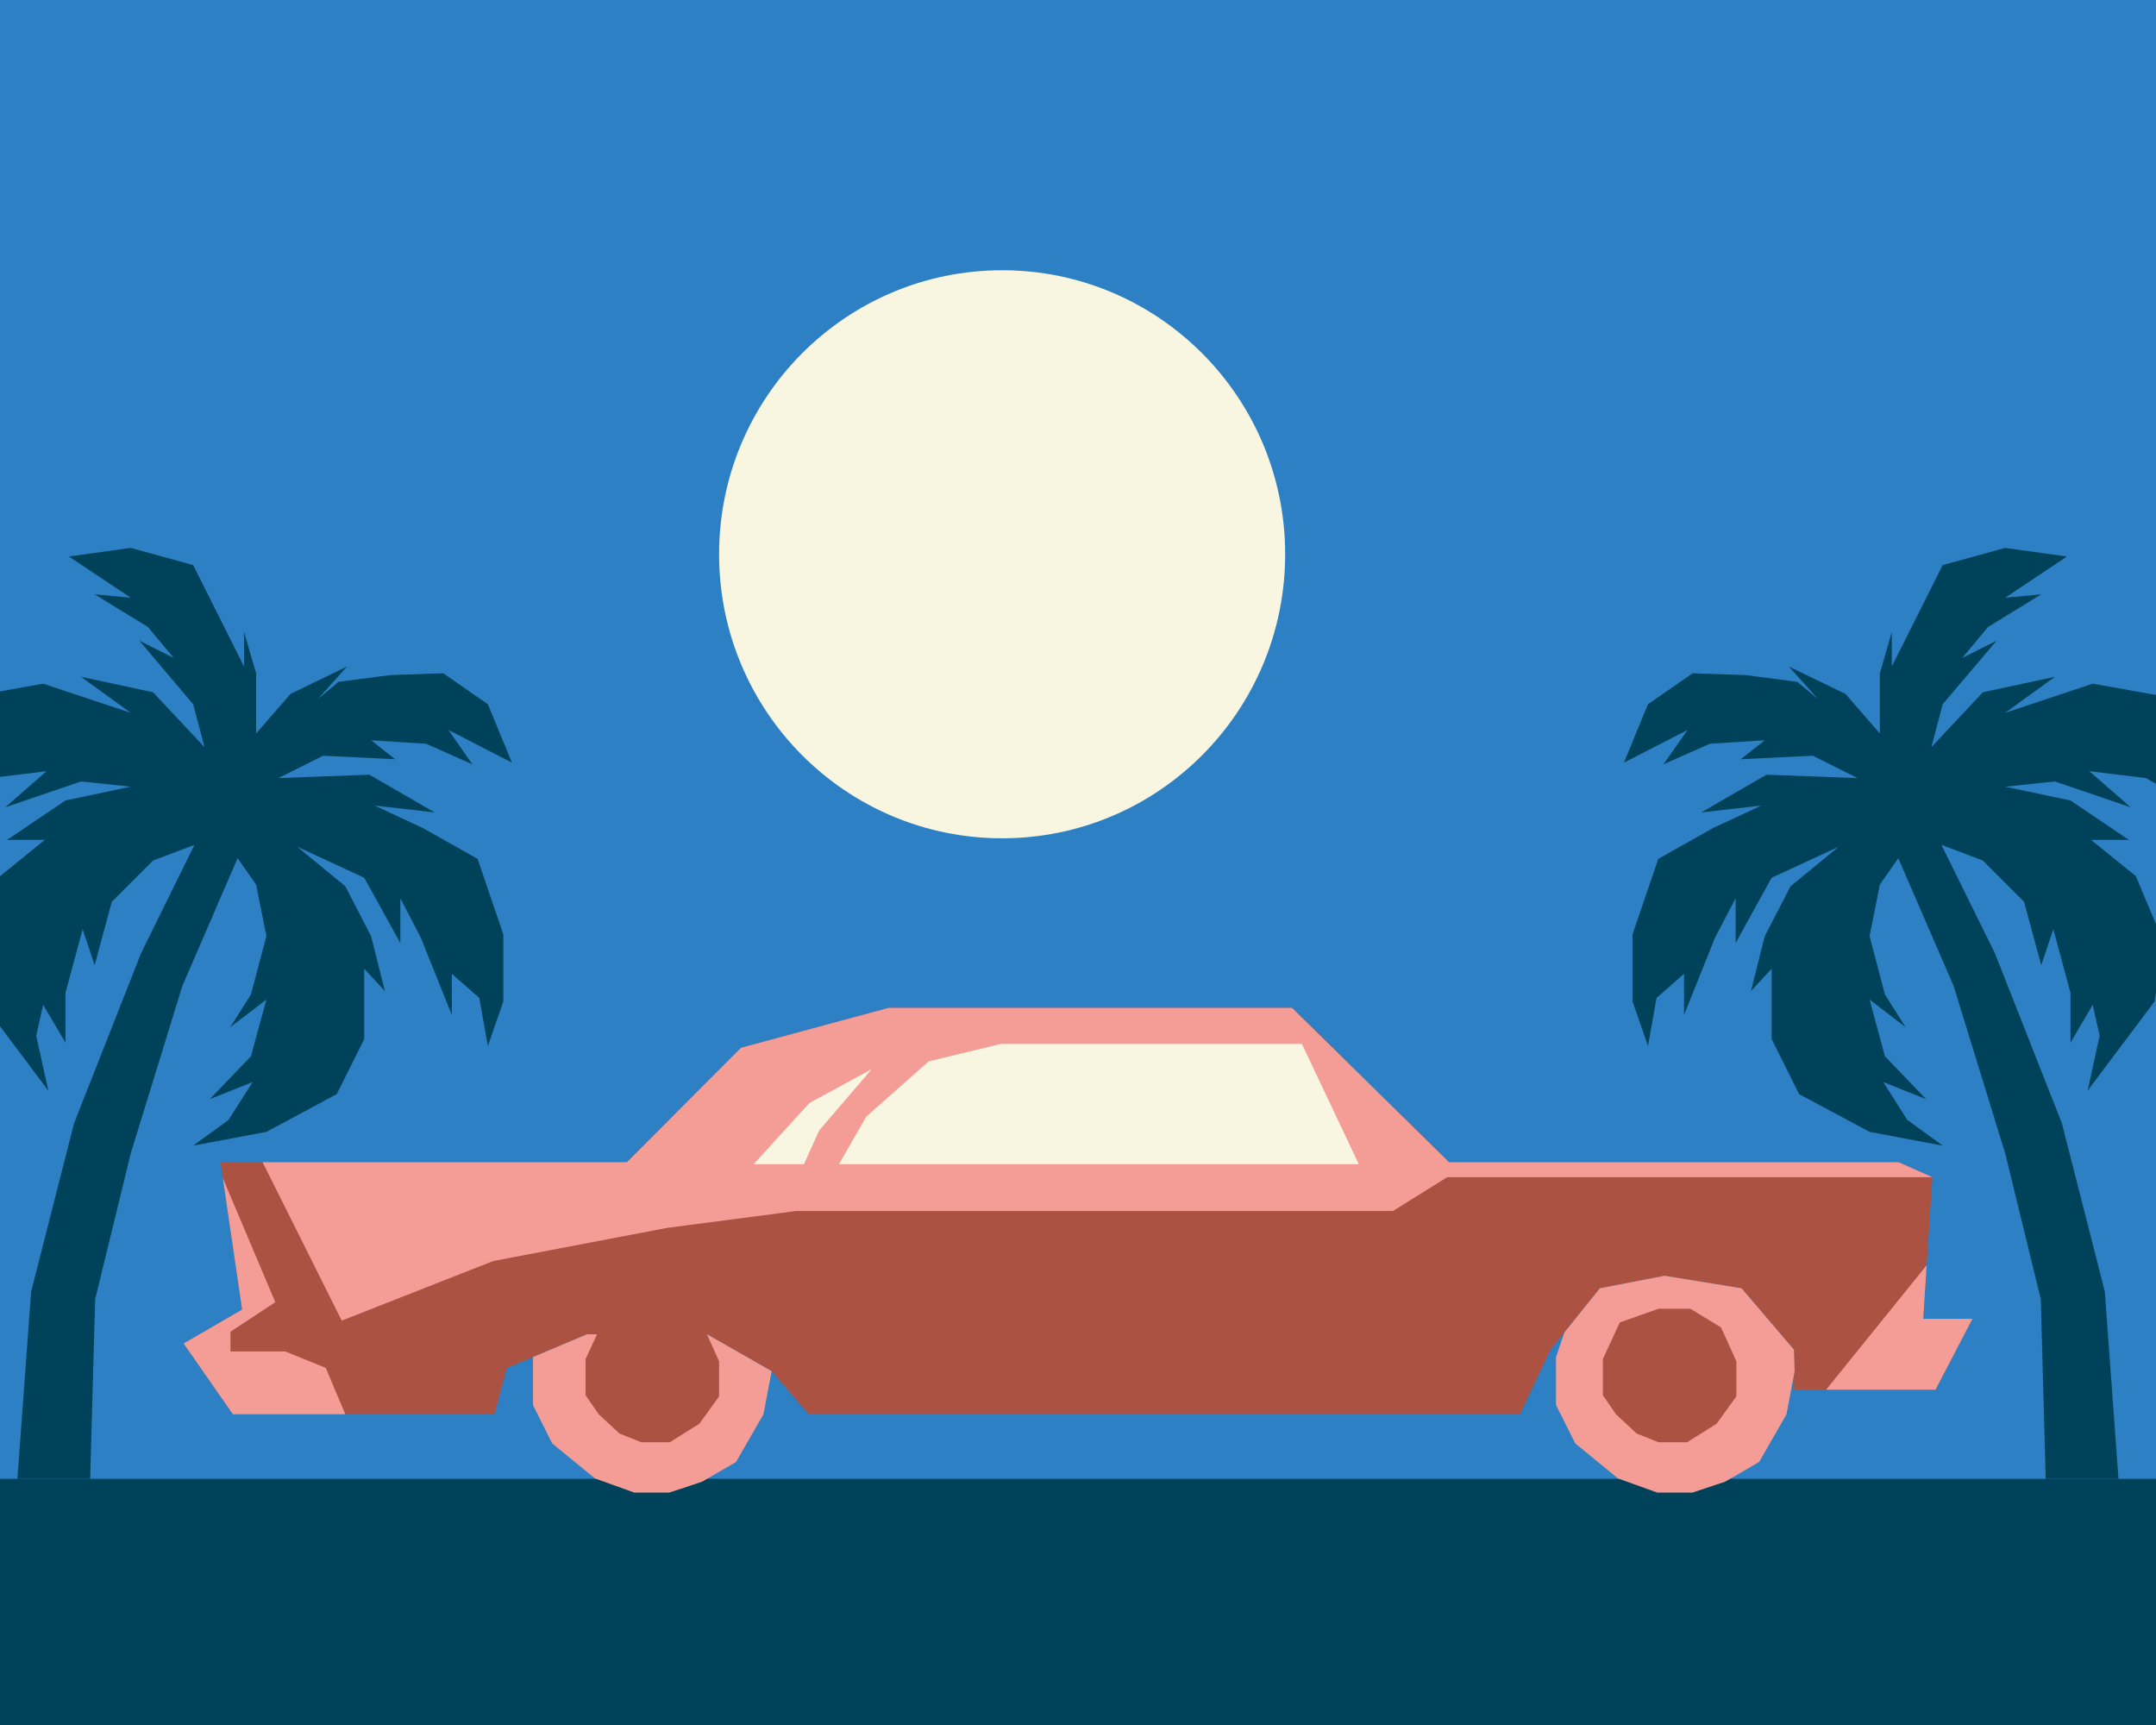<?xml version="1.0" encoding="UTF-8"?>
<svg id="Capa_1" data-name="Capa 1" xmlns="http://www.w3.org/2000/svg" viewBox="0 0 203.46 162.77">
  <defs>
    <style>
      .cls-1 {
        fill: #f39d96;
      }

      .cls-1, .cls-2, .cls-3, .cls-4, .cls-5 {
        stroke-width: 0px;
      }

      .cls-2 {
        fill: #f8f5e0;
      }

      .cls-3 {
        fill: #2c80c3;
      }

      .cls-4 {
        fill: #ab5243;
      }

      .cls-5 {
        fill: #004259;
      }
    </style>
  </defs>
  <rect class="cls-3" width="203.46" height="162.77"/>
  <g>
    <rect class="cls-5" x="0" y="139.54" width="203.46" height="23.23"/>
    <g>
      <polygon class="cls-4" points="59.17 109.66 20.81 109.66 22.85 123.57 17.33 126.77 21.98 133.45 46.67 133.45 47.83 129.09 55.39 125.9 66.72 125.9 72.82 129.38 76.31 133.45 143.43 133.45 146.33 127.35 150.98 121.56 157.08 120.38 164.35 121.56 169.29 127.35 169.29 131.13 182.65 131.13 186.14 124.44 181.49 124.44 182.36 111.08 179.16 109.66 136.74 109.66 121.93 95.1 83.86 95.1 69.92 98.87 59.17 109.66"/>
      <polygon class="cls-1" points="182.36 111.08 136.57 111.08 131.45 114.27 75.13 114.27 62.97 115.86 46.54 118.99 32.25 124.61 24.78 109.66 59.17 109.66 69.92 98.87 83.86 95.1 121.93 95.1 136.74 109.66 179.16 109.66 182.36 111.08"/>
      <polygon class="cls-1" points="32.59 133.45 30.74 129.07 26.91 127.52 21.75 127.52 21.75 125.66 25.98 122.87 21.03 111.17 22.85 123.57 17.33 126.77 21.98 133.45 32.59 133.45"/>
      <polygon class="cls-1" points="50.3 128.05 50.3 132.58 52.11 136.2 56.14 139.5 59.86 140.84 63.16 140.84 66.26 139.81 69.46 137.95 72.05 133.45 72.82 129.38 66.72 125.9 55.39 125.9 50.3 128.05"/>
      <polygon class="cls-1" points="169.36 129.38 168.59 133.45 166.01 137.95 162.8 139.81 159.71 140.84 156.4 140.84 152.68 139.5 148.66 136.2 146.84 132.58 146.84 128.05 147.63 125.73 150.98 121.56 157.08 120.38 164.35 121.56 169.29 127.35 169.36 129.38"/>
      <polygon class="cls-1" points="181.82 119.38 172.33 131.13 182.65 131.13 186.14 124.44 181.49 124.44 181.82 119.38"/>
      <polygon class="cls-4" points="156.52 136.09 159.21 136.09 162 134.34 163.86 131.76 163.86 128.45 162.41 125.25 159.52 123.49 156.52 123.49 152.86 124.78 151.26 128.24 151.26 131.65 152.5 133.45 154.46 135.27 156.52 136.09"/>
      <polygon class="cls-4" points="60.53 136.09 63.21 136.09 66 134.34 67.86 131.76 67.86 128.45 66.42 125.25 63.52 123.49 60.53 123.49 56.86 124.78 55.26 128.24 55.26 131.65 56.5 133.45 58.46 135.27 60.53 136.09"/>
      <polygon class="cls-2" points="71.12 109.85 76.38 104.08 82.27 100.88 77.31 106.66 75.87 109.85 71.12 109.85"/>
      <polygon class="cls-2" points="122.86 98.5 128.23 109.85 79.17 109.85 81.75 105.36 87.64 100.15 94.46 98.5 122.86 98.5"/>
    </g>
    <g>
      <polygon class="cls-5" points="39.88 78.12 35.35 76.01 41.02 76.66 34.86 73.1 26.27 73.42 30.49 71.31 37.29 71.64 35.02 69.85 40.21 70.18 44.58 72.12 42.32 68.88 48.31 71.96 46.04 66.45 41.83 63.53 36.81 63.7 31.94 64.34 30 65.96 32.75 62.89 27.41 65.48 24.17 69.21 24.17 63.53 23.03 59.64 23.03 62.89 18.23 53.32 12.34 51.7 6.5 52.51 12.34 56.4 8.93 56.08 13.96 59.16 16.39 62.08 13.15 60.45 18.23 66.45 19.3 70.5 14.44 65.32 7.64 63.86 12.34 67.26 4.07 64.51 -2.25 65.64 -7.76 69.37 -11.81 76.98 -4.36 72.4 -7.11 76.98 -.95 73.42 4.39 72.77 .5 76.17 7.64 73.74 12.34 74.23 6.18 75.53 .67 79.25 4.23 79.25 .02 82.66 -2.57 88.82 -1.76 94.49 4.56 102.91 3.42 97.73 4.07 94.81 6.18 98.38 6.18 93.68 7.8 87.68 8.93 91.08 10.55 85.09 14.44 81.2 18.35 79.72 13.31 89.95 6.99 105.99 2.94 121.87 1.64 139.54 8.51 139.54 8.98 122.6 12.34 108.83 17.21 93.03 22.42 80.98 24.17 83.47 25.14 88.33 23.68 93.84 21.73 96.92 25.14 94.32 23.68 99.67 19.79 103.72 23.84 102.1 21.57 105.67 18.23 108.1 25.14 106.8 31.78 103.24 34.37 98.05 34.37 91.41 36.32 93.51 35.02 88.33 32.59 83.63 28.05 79.9 34.37 82.82 37.78 88.98 37.78 84.76 39.72 88.49 42.64 95.78 42.64 91.89 45.23 94.16 46.04 98.7 47.5 94.49 47.5 88.17 45.07 81.04 39.88 78.12"/>
      <polygon class="cls-5" points="161.68 78.12 166.22 76.01 160.54 76.66 166.7 73.1 175.29 73.42 171.08 71.31 164.27 71.64 166.54 69.85 161.36 70.18 156.98 72.12 159.25 68.88 153.25 71.96 155.52 66.45 159.73 63.53 164.76 63.7 169.62 64.34 171.56 65.96 168.81 62.89 174.16 65.48 177.4 69.21 177.4 63.53 178.53 59.64 178.53 62.89 183.33 53.32 189.23 51.7 195.06 52.51 189.23 56.4 192.63 56.08 187.61 59.16 185.18 62.08 188.42 60.45 183.33 66.45 182.26 70.5 187.12 65.32 193.93 63.86 189.23 67.26 197.49 64.51 203.81 65.64 209.32 69.37 213.38 76.98 205.93 72.4 208.68 76.98 202.52 73.42 197.17 72.77 201.06 76.17 193.93 73.74 189.23 74.23 195.39 75.53 200.9 79.25 197.33 79.25 201.55 82.66 204.14 88.82 203.33 94.49 197.01 102.91 198.14 97.73 197.49 94.81 195.39 98.38 195.39 93.68 193.77 87.68 192.63 91.08 191.01 85.09 187.12 81.2 183.21 79.72 188.26 89.95 194.58 105.99 198.63 121.87 199.92 139.54 193.05 139.54 192.59 122.6 189.23 108.83 184.36 93.03 179.14 80.98 177.4 83.47 176.43 88.33 177.88 93.84 179.83 96.92 176.43 94.32 177.88 99.67 181.77 103.72 177.72 102.1 179.99 105.67 183.33 108.1 176.43 106.8 169.78 103.24 167.19 98.05 167.19 91.41 165.24 93.51 166.54 88.33 168.97 83.63 173.51 79.9 167.19 82.82 163.79 88.98 163.79 84.76 161.84 88.49 158.92 95.78 158.92 91.89 156.33 94.16 155.52 98.7 154.06 94.49 154.06 88.17 156.49 81.04 161.68 78.12"/>
    </g>
    <ellipse class="cls-2" cx="94.57" cy="52.3" rx="26.71" ry="26.8"/>
  </g>
</svg>